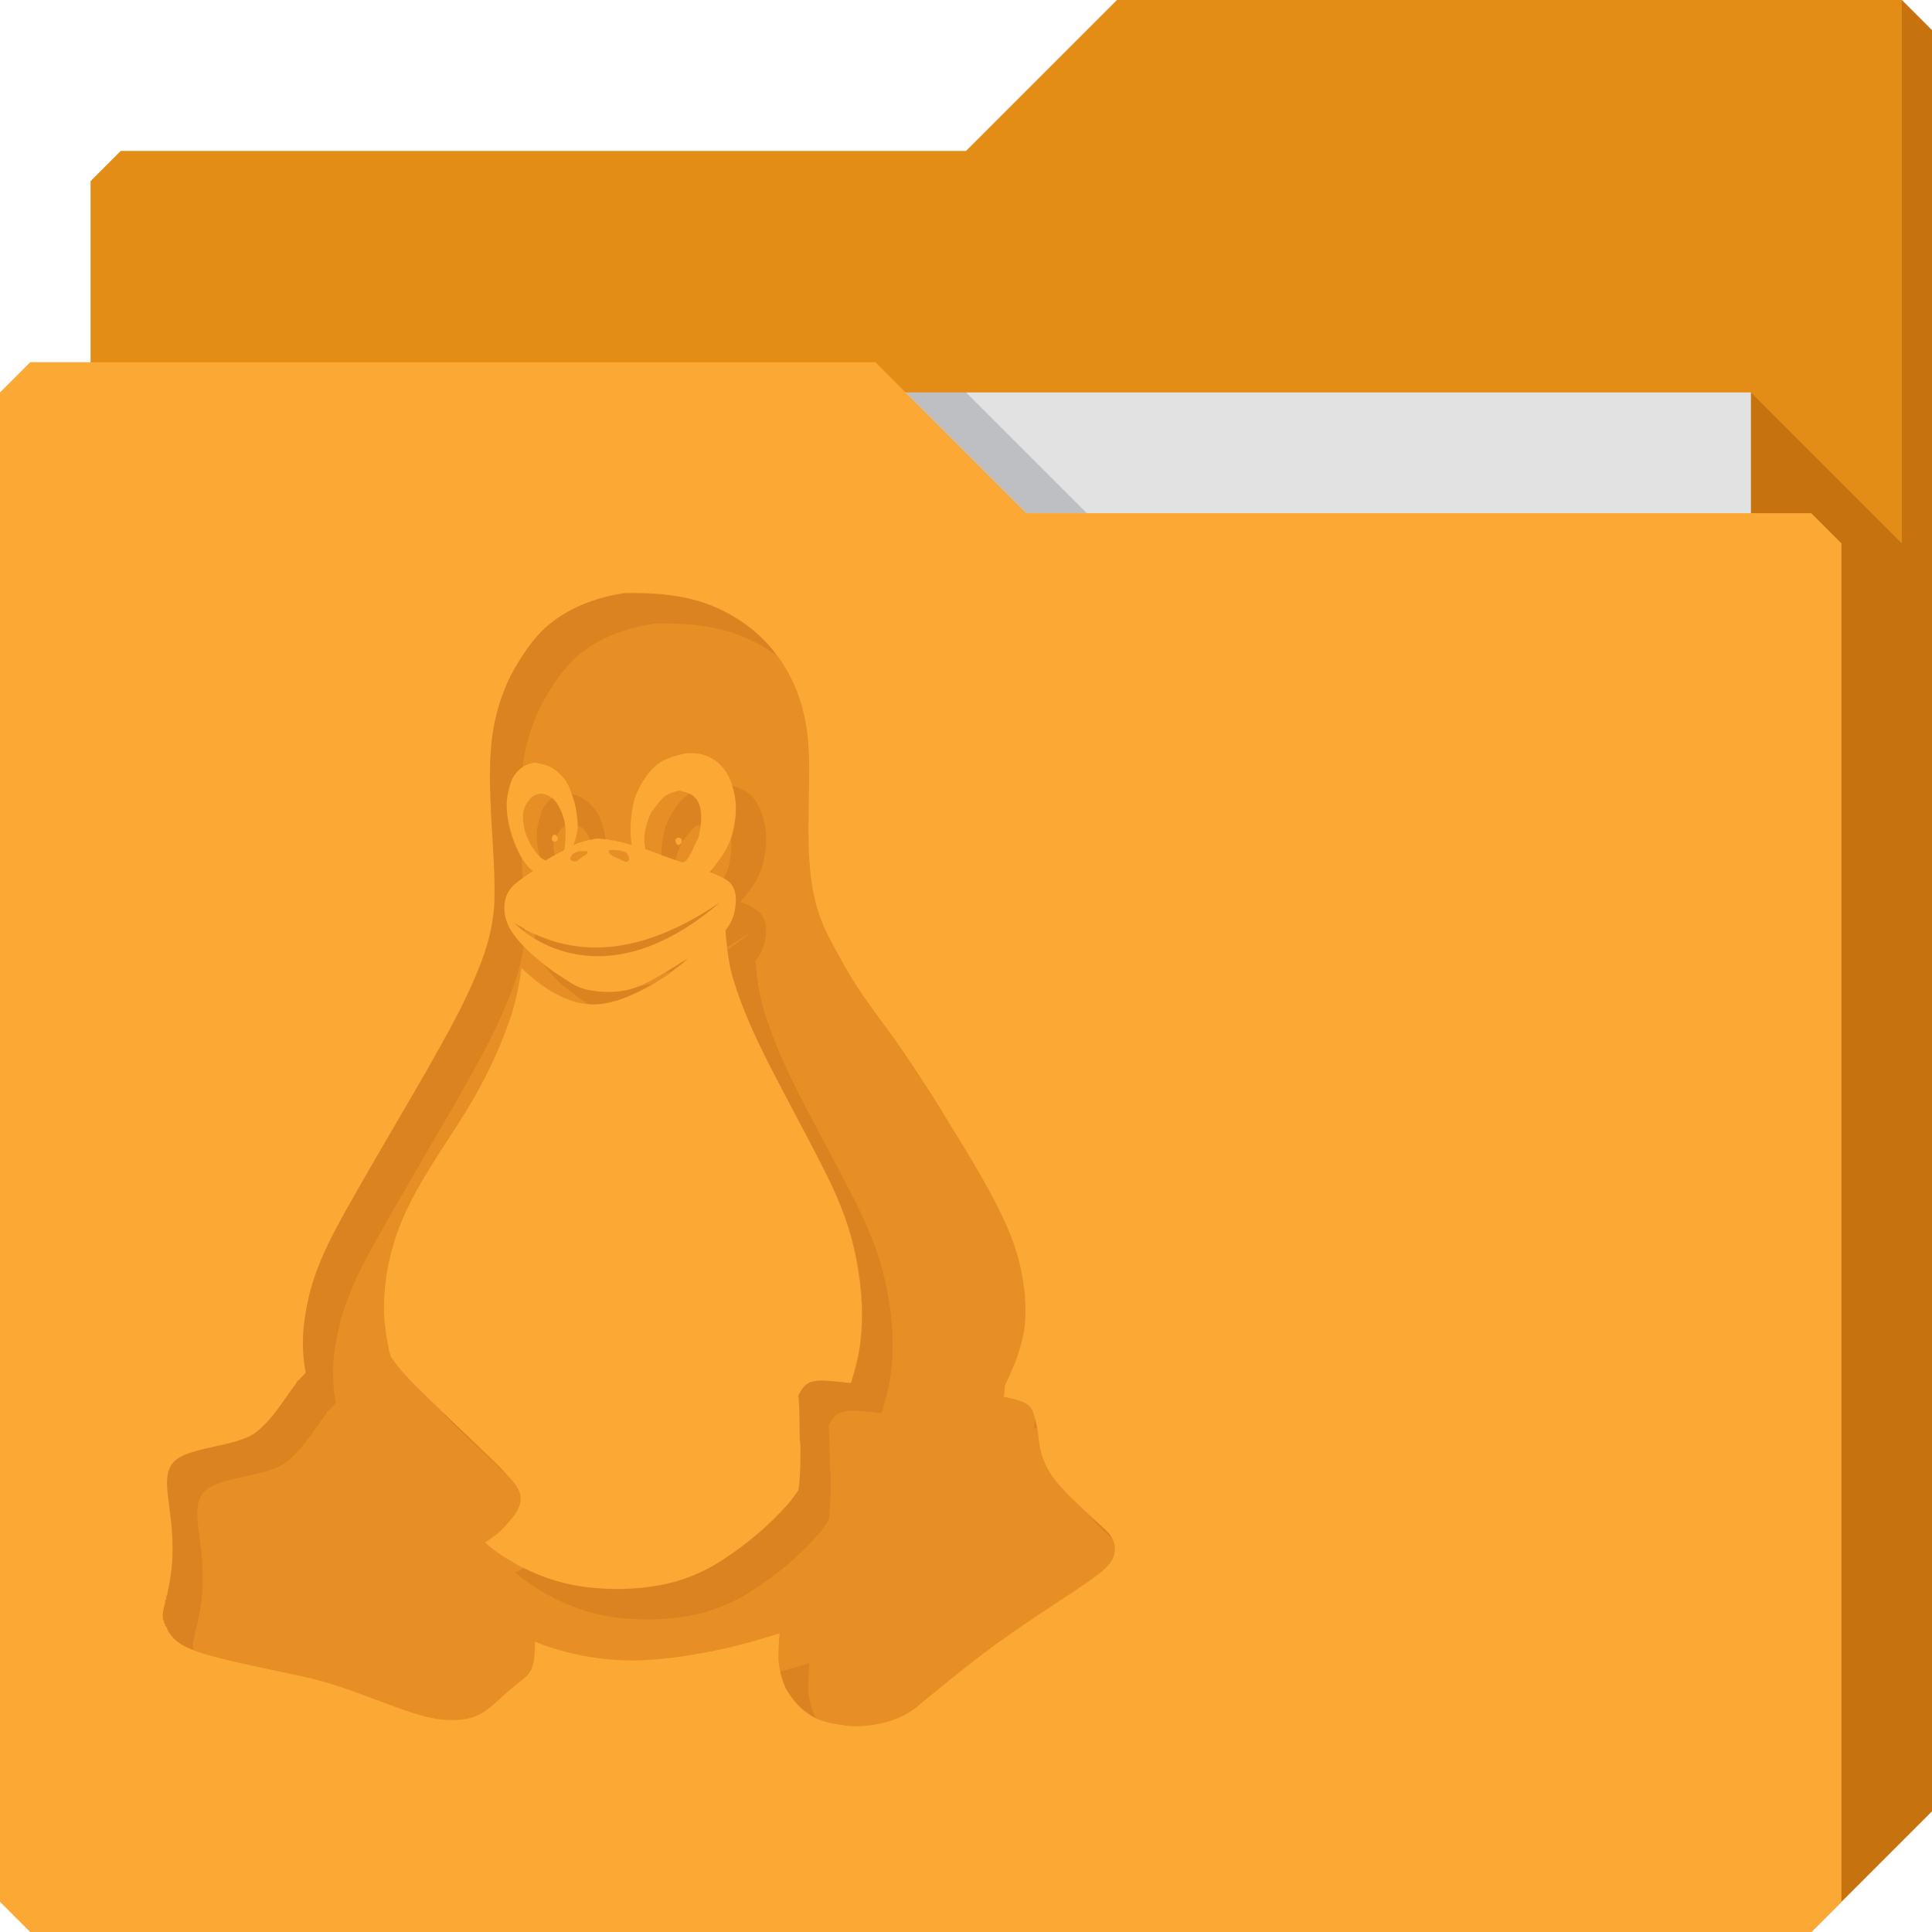 <?xml version="1.0" encoding="UTF-8" standalone="no"?>
<!-- Created with Inkscape (http://www.inkscape.org/) -->

<svg
   xmlns:dc="http://purl.org/dc/elements/1.1/"
   xmlns:cc="http://creativecommons.org/ns#"
   xmlns:rdf="http://www.w3.org/1999/02/22-rdf-syntax-ns#"
   xmlns:svg="http://www.w3.org/2000/svg"
   xmlns="http://www.w3.org/2000/svg"
   xmlns:sodipodi="http://sodipodi.sourceforge.net/DTD/sodipodi-0.dtd"
   xmlns:inkscape="http://www.inkscape.org/namespaces/inkscape"
   id="svg13094"
   height="64"
   width="64"
   version="1.1"
   inkscape:version="0.91+devel r"
   sodipodi:docname="folder-linux.svg"
   inkscape:export-filename="folder.png"
   inkscape:export-xdpi="90"
   inkscape:export-ydpi="90">
  <sodipodi:namedview
     pagecolor="#ffffff"
     bordercolor="#666666"
     borderopacity="1"
     objecttolerance="10"
     gridtolerance="10"
     guidetolerance="10"
     inkscape:pageopacity="0"
     inkscape:pageshadow="2"
     inkscape:window-width="1920"
     inkscape:window-height="1023"
     id="namedview46"
     showgrid="true"
     inkscape:snap-bbox="true"
     inkscape:bbox-paths="true"
     inkscape:bbox-nodes="true"
     inkscape:snap-bbox-edge-midpoints="true"
     inkscape:snap-bbox-midpoints="true"
     inkscape:snap-nodes="true"
     inkscape:object-paths="true"
     inkscape:snap-intersection-paths="true"
     inkscape:object-nodes="true"
     inkscape:snap-smooth-nodes="true"
     inkscape:snap-midpoints="true"
     inkscape:snap-object-midpoints="true"
     inkscape:snap-center="true"
     fit-margin-top="0"
     fit-margin-left="0"
     fit-margin-right="0"
     fit-margin-bottom="0"
     inkscape:zoom="8"
     inkscape:cx="42.231423"
     inkscape:cy="29.038092"
     inkscape:window-x="-10"
     inkscape:window-y="35"
     inkscape:window-maximized="1"
     inkscape:current-layer="svg13094"
     showguides="true"
     inkscape:guide-bbox="true"
     inkscape:snap-page="true"
     inkscape:snap-global="false">
    <inkscape:grid
       type="xygrid"
       id="grid3023"
       empspacing="5"
       visible="true"
       enabled="true"
       snapvisiblegridlinesonly="true"
       originx="-80px"
       originy="-75px" />
  </sodipodi:namedview>
  <defs
     id="defs11" />
  <path
     style="color:#000000;display:inline;overflow:visible;visibility:visible;fill:#e38d16;fill-opacity:1;fill-rule:nonzero;stroke:none;marker:none;enable-background:accumulate"
     d="m 3,6 -10e-8,58 L 60,64 64,60 64,1 63,0 37,0 32,5 4,5 Z"
     id="path3833"
     inkscape:connector-curvature="0"
     sodipodi:nodetypes="cccccccccc" />
  <path
     sodipodi:nodetypes="cccccccc"
     id="path3802"
     d="m 58,13 0,51 2,0 4,-4 0,-59 -1,-1 0,18 z"
     inkscape:connector-curvature="0"
     style="opacity:1;fill:#8c3d00;fill-opacity:0.333;stroke:none;stroke-width:1;stroke-linecap:butt;stroke-linejoin:miter;stroke-miterlimit:4;stroke-dasharray:none;stroke-dashoffset:0;stroke-opacity:1;marker:none" />
  <path
     sodipodi:nodetypes="ccccc"
     d="m 7,13 51,0 0,31 -51,0 z"
     id="path3920"
     inkscape:connector-curvature="0"
     style="fill:#e2e2e2;fill-opacity:1;fill-rule:nonzero" />
  <path
     style="color:#000000;display:inline;overflow:visible;visibility:visible;fill:#3e4959;fill-opacity:0.23;fill-rule:nonzero;stroke-width:1;stroke-linecap:butt;stroke-linejoin:miter;stroke-miterlimit:4;stroke-dasharray:none;stroke-dashoffset:0;stroke-opacity:1;marker:none;enable-background:accumulate"
     d="m 30,13 4,4 2,0 -4,-4 z"
     id="path3982"
     inkscape:connector-curvature="0"
     sodipodi:nodetypes="ccccc" />
  <path
     id="path3916"
     d="m 0,13 0,50 1,1 59,0 1,-1 0,-45 -1,-1 -26,1e-6 -5,-5 L 1,12 Z"
     inkscape:connector-curvature="0"
     style="color:#000000;display:inline;overflow:visible;visibility:visible;fill:#fca834;fill-opacity:1;fill-rule:nonzero;stroke-width:1;stroke-linecap:butt;stroke-linejoin:miter;stroke-miterlimit:4;stroke-dasharray:none;stroke-dashoffset:0;stroke-opacity:1;marker:none;enable-background:accumulate"
     sodipodi:nodetypes="ccccccccccc"
     inkscape:export-xdpi="90"
     inkscape:export-ydpi="90" />
  <path
     inkscape:connector-curvature="0"
     id="path3102"
     d="m 20.687,19.641 c -0.831,0.125 -1.673,0.422 -2.346,0.931 -0.528,0.38 -0.914,0.929 -1.242,1.483 -0.384,0.646 -0.629,1.364 -0.759,2.104 -0.164,0.981 -0.114,1.98 -0.069,2.967 0.053,0.948 0.137,1.879 0.103,2.829 -0.045,0.731 -0.234,1.464 -0.517,2.139 -0.463,1.177 -1.108,2.28 -1.725,3.381 -0.895,1.558 -1.814,3.09 -2.691,4.657 -0.377,0.675 -0.747,1.372 -1,2.104 -0.195,0.554 -0.313,1.108 -0.379,1.69 -0.051,0.513 -0.032,1.044 0.069,1.552 -0.071,0.068 -0.137,0.136 -0.207,0.207 -0.023,0.024 -0.045,0.041 -0.069,0.069 -0.023,0.028 -0.045,0.072 -0.069,0.103 -0.346,0.446 -0.771,1.207 -1.345,1.621 -0.657,0.475 -2.302,0.445 -2.725,1 -0.416,0.555 0.007,1.373 0,2.863 0,0.636 -0.099,1.096 -0.172,1.483 -0.005,0.024 -0.029,0.046 -0.035,0.069 -0.002,0.008 0.002,0.026 0,0.035 -3.22e-4,0.001 3.091e-4,0.033 0,0.035 -0.001,0.004 0.001,0.03 0,0.035 -9.145e-4,0.004 -0.034,-0.004 -0.035,0 -1.932e-4,9.14e-4 1.932e-4,0.034 0,0.035 -0.005,0.019 0.004,0.051 0,0.069 -0.009,0.036 -0.027,0.07 -0.035,0.103 -0.042,0.191 -0.065,0.323 -0.034,0.448 0.005,0.018 0.028,0.051 0.034,0.069 0.003,0.008 -0.003,0.027 0,0.035 5.153e-4,0.001 -5.538e-4,0.033 0,0.035 1.932e-4,3.86e-4 0.034,-3.87e-4 0.035,0 9.146e-4,0.002 -9.209e-4,0.032 0,0.035 7.084e-4,0.002 -7.47e-4,0.032 0,0.035 5.796e-4,0.001 0.034,-0.001 0.035,0 3.864e-4,9.14e-4 -3.864e-4,0.034 0,0.035 0.005,0.012 0.029,0.023 0.035,0.035 0.001,0.003 -0.001,0.032 0,0.035 0.011,0.023 0.021,0.046 0.034,0.069 0.373,0.621 0.956,0.768 4.381,1.483 1.833,0.38 3.565,1.354 4.726,1.449 1.161,0.088 1.43,-0.303 2.139,-0.931 0.669,-0.6 0.897,-0.471 0.897,-1.656 0.149,0.055 0.298,0.122 0.448,0.172 0.97,0.314 1.982,0.477 3.001,0.448 0.64,-0.023 1.267,-0.094 1.897,-0.207 0.934,-0.155 1.856,-0.4 2.76,-0.69 -0.018,0.173 -0.031,0.344 -0.035,0.517 -0.009,0.22 -0.018,0.44 0.035,0.655 0.046,0.226 0.107,0.448 0.207,0.655 0.183,0.314 0.42,0.622 0.724,0.828 0.176,0.125 0.377,0.224 0.586,0.276 0.243,0.069 0.509,0.104 0.759,0.138 0.391,0.034 0.79,-0.016 1.173,-0.103 0.445,-0.107 0.867,-0.312 1.207,-0.621 0.688,-0.565 1.362,-1.117 2.07,-1.656 0.601,-0.456 1.237,-0.891 1.863,-1.311 0.559,-0.371 1.106,-0.72 1.656,-1.104 0.241,-0.177 0.5,-0.352 0.69,-0.586 0.151,-0.184 0.219,-0.461 0.138,-0.69 -0.059,-0.205 -0.188,-0.346 -0.345,-0.483 -0.386,-0.366 -0.798,-0.727 -1.173,-1.104 -0.314,-0.327 -0.627,-0.676 -0.793,-1.104 -0.134,-0.311 -0.173,-0.631 -0.207,-0.966 -0.029,-0.232 -0.09,-0.47 -0.172,-0.69 -0.068,-0.19 -0.234,-0.285 -0.414,-0.345 -0.169,-0.064 -0.373,-0.112 -0.552,-0.138 0.025,-0.099 0.043,-0.208 0.035,-0.31 0.004,-0.01 -0.004,-0.025 0,-0.035 0.16,-0.351 0.324,-0.702 0.448,-1.069 0.13,-0.405 0.229,-0.815 0.241,-1.242 0.024,-0.604 -0.065,-1.242 -0.207,-1.828 -0.189,-0.741 -0.508,-1.428 -0.862,-2.104 -0.605,-1.139 -1.298,-2.21 -1.966,-3.312 C 30.425,35.586 29.907,34.78 29.347,34.028 28.946,33.473 28.525,32.925 28.174,32.337 27.919,31.911 27.679,31.466 27.449,31.026 27.205,30.546 27.028,30.039 26.932,29.508 26.749,28.505 26.779,27.487 26.794,26.472 c 0.01,-0.836 0.049,-1.692 -0.103,-2.518 -0.146,-0.837 -0.479,-1.635 -1,-2.311 -0.561,-0.742 -1.343,-1.29 -2.208,-1.621 -0.894,-0.331 -1.849,-0.397 -2.794,-0.38 z m 2.035,5.313 c 0.107,-0.004 0.205,-0.013 0.31,0 0.325,0.024 0.643,0.176 0.862,0.414 0.256,0.276 0.384,0.632 0.448,1 0.076,0.435 0.017,0.889 -0.103,1.311 -0.072,0.278 -0.216,0.526 -0.379,0.759 -0.113,0.156 -0.218,0.304 -0.345,0.448 0.229,0.099 0.467,0.174 0.655,0.345 0.16,0.15 0.212,0.378 0.207,0.586 -0.006,0.358 -0.105,0.727 -0.345,1 0.035,0.571 0.11,1.143 0.276,1.69 0.289,0.93 0.702,1.823 1.138,2.691 0.394,0.773 0.805,1.543 1.207,2.311 0.426,0.82 0.867,1.623 1.207,2.484 0.356,0.889 0.568,1.841 0.655,2.794 0.042,0.495 0.05,0.989 0,1.483 -0.041,0.504 -0.165,1.002 -0.31,1.483 -0.007,0.025 -0.027,0.044 -0.035,0.069 0.011,0.002 0.023,-0.002 0.035,0 -1.205,-0.126 -1.495,-0.223 -1.788,0.481 0.089,-0.505 0.065,1.962 0.088,1.451 0.013,-0.284 0.038,1.238 -0.059,1.622 -0.114,0.154 -0.22,0.309 -0.345,0.448 -0.655,0.736 -1.413,1.367 -2.242,1.897 -0.611,0.398 -1.319,0.665 -2.035,0.793 -0.76,0.135 -1.544,0.156 -2.311,0.069 -0.891,-0.1 -1.744,-0.374 -2.518,-0.828 -0.331,-0.193 -0.644,-0.406 -0.931,-0.655 0.118,-0.076 0.232,-0.156 0.345,-0.241 0.238,-0.182 0.434,-0.424 0.621,-0.655 0.145,-0.193 0.26,-0.441 0.207,-0.69 -0.049,-0.195 -0.18,-0.37 -0.31,-0.517 -0.143,-0.146 -0.271,-0.302 -0.414,-0.448 -0.89,-0.872 -1.805,-1.712 -2.691,-2.587 -0.309,-0.309 -0.617,-0.638 -0.862,-1 -0.039,-0.061 -0.038,-0.141 -0.069,-0.207 -0.097,-0.491 -0.18,-0.982 -0.172,-1.483 0.01,-1.113 0.288,-2.204 0.759,-3.208 0.405,-0.853 0.94,-1.656 1.449,-2.449 0.354,-0.541 0.699,-1.084 1,-1.656 0.363,-0.671 0.682,-1.383 0.931,-2.104 0.216,-0.581 0.334,-1.181 0.414,-1.794 0.263,0.26 1.247,1.185 2.311,1.207 1.191,0.026 2.603,-0.951 3.208,-1.518 -0.47,0.283 -0.922,0.584 -1.414,0.828 -0.295,0.16 -0.631,0.247 -0.966,0.276 -0.323,0.025 -0.649,-0.003 -0.966,-0.069 -0.314,-0.062 -0.567,-0.241 -0.828,-0.414 -0.355,-0.214 -0.684,-0.494 -1,-0.759 -0.229,-0.214 -0.444,-0.43 -0.621,-0.69 -0.244,-0.324 -0.362,-0.778 -0.241,-1.173 0.046,-0.173 0.148,-0.325 0.276,-0.448 0.198,-0.169 0.416,-0.299 0.621,-0.448 -0.201,-0.149 -0.334,-0.363 -0.448,-0.586 -0.227,-0.458 -0.389,-0.97 -0.414,-1.483 -0.02,-0.277 0.031,-0.527 0.103,-0.793 0.096,-0.364 0.42,-0.676 0.793,-0.724 0.063,-0.005 0.144,0.024 0.207,0.035 0.306,0.038 0.564,0.218 0.759,0.448 0.157,0.176 0.24,0.398 0.31,0.621 0.1,0.269 0.148,0.544 0.172,0.828 0.03,0.27 -0.04,0.539 -0.138,0.793 0.237,-0.097 0.474,-0.17 0.724,-0.207 0.165,-0.017 0.319,0.013 0.483,0.035 0.244,0.038 0.488,0.101 0.724,0.172 -0.083,-0.487 -0.029,-0.968 0.069,-1.449 0.056,-0.212 0.166,-0.432 0.276,-0.621 0.176,-0.289 0.39,-0.556 0.69,-0.724 0.234,-0.115 0.502,-0.193 0.759,-0.241 z m -0.241,1.242 c -0.154,0.025 -0.317,0.091 -0.448,0.172 -0.126,0.092 -0.207,0.23 -0.31,0.345 -0.058,0.078 -0.132,0.152 -0.172,0.241 -0.111,0.247 -0.191,0.522 -0.207,0.793 -0.005,0.126 0.01,0.259 0.035,0.379 0.222,0.077 0.435,0.164 0.655,0.241 0.194,0.07 0.389,0.141 0.586,0.207 0.051,-0.031 0.107,-0.052 0.138,-0.103 0.102,-0.136 0.174,-0.291 0.241,-0.448 0.066,-0.139 0.149,-0.261 0.172,-0.414 0.051,-0.24 0.069,-0.514 0.035,-0.759 -0.025,-0.14 -0.048,-0.268 -0.138,-0.379 -0.104,-0.126 -0.256,-0.205 -0.414,-0.241 -0.056,-0.007 -0.116,-0.046 -0.172,-0.035 z m -4.623,0.103 c -0.107,0.02 -0.194,0.067 -0.276,0.138 -0.108,0.13 -0.216,0.281 -0.241,0.448 -0.037,0.197 -0.007,0.392 0.035,0.586 0.047,0.217 0.162,0.432 0.276,0.621 0.094,0.14 0.202,0.286 0.345,0.379 0.021,0.013 0.047,0.024 0.069,0.035 0.021,-0.015 0.048,-0.02 0.069,-0.035 0.167,-0.123 0.366,-0.213 0.552,-0.31 0.039,-0.096 0.021,-0.175 0.035,-0.276 0.014,-0.162 0.021,-0.356 0,-0.517 -0.013,-0.111 -0.024,-0.207 -0.069,-0.31 -0.027,-0.123 -0.082,-0.235 -0.138,-0.345 -0.073,-0.126 -0.145,-0.238 -0.276,-0.31 -0.108,-0.075 -0.248,-0.12 -0.379,-0.103 z m 0.517,1.345 c 0.057,0 0.103,0.074 0.103,0.138 0,0.064 -0.047,0.103 -0.103,0.103 -0.057,0 -0.103,-0.04 -0.103,-0.103 0,-0.064 0.047,-0.138 0.103,-0.138 z m 4.105,0.103 c 0.057,0 0.103,0.04 0.103,0.103 0,0.064 -0.047,0.138 -0.103,0.138 -0.057,0 -0.103,-0.074 -0.103,-0.138 0,-0.064 0.047,-0.103 0.103,-0.103 z m -2.277,0.414 c -0.039,0.011 -0.045,0.045 -0.035,0.069 0.072,0.148 0.257,0.175 0.379,0.241 0.118,0.067 0.196,0.095 0.241,0.069 0.102,-0.056 0.033,-0.244 -0.069,-0.31 -0.049,-0.033 -0.219,-0.069 -0.345,-0.069 -0.063,0 -0.134,-0.011 -0.172,-1e-6 z m -1,0.035 c -0.271,0.048 -0.286,0.181 -0.31,0.241 -0.024,0.06 0.157,0.147 0.241,0.069 0.091,-0.078 0.205,-0.148 0.241,-0.172 0.142,-0.095 0.122,-0.154 -0.069,-0.138 -0.027,0.002 -0.07,-0.006 -0.103,-10e-7 z m 4.657,1.69 c -2.396,1.639 -4.7,2.048 -6.831,0.69 0.995,0.96 3.493,2.186 6.831,-0.69 z m -6.348,23.46 c 0.053,0.129 0.108,0.267 0.138,0.414 0.031,0.151 0.066,0.304 0.069,0.483 -0.003,-0.176 -0.035,-0.329 -0.069,-0.483 -0.031,-0.143 -0.085,-0.286 -0.138,-0.414 z"
     style="color:#000000;fill:#b54f00;fill-opacity:0.296;fill-rule:nonzero;stroke:none;stroke-width:1;marker:none;visibility:visible;display:inline;overflow:visible;enable-background:accumulate;opacity:1;stroke-linecap:butt;stroke-linejoin:miter;stroke-miterlimit:4;stroke-dasharray:none;stroke-dashoffset:0;stroke-opacity:1"
     sodipodi:nodetypes="cccccccccccccccccccccccccccccccccccccccccccccccccccccccccccccccccccccccccccccccccccccccccccccccccccccccccccccccccccccccccccccsccccccccccccccccccccccccccccccccccccccccccscccccccccccccsssssscssscccccscccccccccccccccc" />
  <path
     style="color:#000000;fill:#8c3d00;fill-opacity:0.133;fill-rule:nonzero;stroke:none;stroke-width:1;marker:none;visibility:visible;display:inline;overflow:visible;enable-background:accumulate;opacity:1;stroke-linecap:butt;stroke-linejoin:miter;stroke-miterlimit:4;stroke-dasharray:none;stroke-dashoffset:0;stroke-opacity:1"
     d="m 20.688,19.656 c -0.831,0.125 -1.671,0.397 -2.344,0.906 -0.528,0.38 -0.922,0.945 -1.25,1.5 -0.384,0.646 -0.62,1.353 -0.75,2.094 -0.164,0.981 -0.108,1.982 -0.062,2.969 0.053,0.948 0.127,1.894 0.094,2.844 -0.045,0.731 -0.248,1.45 -0.531,2.125 -0.463,1.177 -1.101,2.274 -1.719,3.375 -0.895,1.558 -1.81,3.088 -2.688,4.656 -0.377,0.675 -0.746,1.393 -1,2.125 -0.195,0.554 -0.309,1.105 -0.375,1.688 -0.051,0.513 -0.038,1.023 0.062,1.531 -0.071,0.068 -0.118,0.148 -0.188,0.219 -0.023,0.024 -0.07,0.034 -0.094,0.062 -0.023,0.028 -0.038,0.094 -0.062,0.125 -0.346,0.446 -0.769,1.179 -1.344,1.594 -0.657,0.475 -2.295,0.445 -2.719,1 -0.416,0.555 0.007,1.385 0,2.875 0,0.636 -0.114,1.113 -0.188,1.5 -0.005,0.024 -0.026,0.039 -0.031,0.062 -0.002,0.008 0.002,0.023 0,0.031 -3.22e-4,0.001 3.091e-4,0.03 0,0.031 -0.001,0.004 0.001,0.027 0,0.031 -9.145e-4,0.004 -0.03,-0.004 -0.031,0 -1.932e-4,9.14e-4 1.932e-4,0.03 0,0.031 -0.005,0.019 0.004,0.044 0,0.062 -0.009,0.036 -0.024,0.092 -0.031,0.125 -0.042,0.191 -0.062,0.312 -0.031,0.438 0.005,0.018 0.025,0.045 0.031,0.062 0.003,0.008 -0.003,0.024 0,0.031 5.153e-4,0.001 -5.538e-4,0.03 0,0.031 1.932e-4,3.86e-4 0.031,-3.87e-4 0.031,0 9.146e-4,0.002 -9.209e-4,0.06 0,0.062 7.084e-4,0.002 -7.47e-4,0.029 0,0.031 5.796e-4,0.001 0.031,-0.001 0.031,0 3.864e-4,9.14e-4 -3.864e-4,0.03 0,0.031 0.005,0.012 0.026,0.02 0.031,0.031 0.001,0.003 -0.001,0.028 0,0.031 0.011,0.023 0.018,0.04 0.031,0.062 0.161,0.268 0.393,0.45 0.844,0.625 -0.031,-0.126 -0.011,-0.246 0.031,-0.438 0.007,-0.033 0.023,-0.089 0.031,-0.125 0.004,-0.018 -0.005,-0.043 0,-0.062 1.932e-4,-9.2e-4 -1.932e-4,-0.03 0,-0.031 8.57e-4,-0.004 0.03,0.004 0.031,0 0.001,-0.004 -0.001,-0.027 0,-0.031 3.091e-4,-0.001 -3.22e-4,-0.03 0,-0.031 0.002,-0.008 -0.002,-0.023 0,-0.031 0.005,-0.023 0.026,-0.038 0.031,-0.062 0.073,-0.387 0.188,-0.864 0.188,-1.5 0.007,-1.49 -0.416,-2.32 0,-2.875 0.424,-0.555 2.061,-0.525 2.719,-1 0.574,-0.415 0.997,-1.148 1.344,-1.594 0.024,-0.031 0.039,-0.097 0.062,-0.125 0.024,-0.028 0.07,-0.039 0.094,-0.062 0.07,-0.071 0.117,-0.151 0.188,-0.219 -0.101,-0.508 -0.114,-1.018 -0.062,-1.531 0.066,-0.583 0.18,-1.134 0.375,-1.688 0.254,-0.732 0.623,-1.45 1,-2.125 0.877,-1.568 1.793,-3.098 2.688,-4.656 0.617,-1.101 1.256,-2.198 1.719,-3.375 0.233,-0.556 0.422,-1.148 0.5,-1.75 C 17.217,31.212 17.104,31.091 17,30.938 16.756,30.613 16.629,30.145 16.75,29.75 c 0.046,-0.173 0.154,-0.314 0.281,-0.438 0.09,-0.077 0.186,-0.152 0.281,-0.219 -0.013,-0.22 -0.018,-0.436 -0.031,-0.656 -0.03,-0.051 -0.066,-0.103 -0.094,-0.156 -0.227,-0.458 -0.382,-0.986 -0.406,-1.5 -0.02,-0.277 0.052,-0.515 0.125,-0.781 0.062,-0.235 0.202,-0.459 0.406,-0.594 0.011,-0.082 0.018,-0.168 0.031,-0.25 0.13,-0.74 0.366,-1.448 0.75,-2.094 0.328,-0.555 0.722,-1.12 1.25,-1.5 0.673,-0.509 1.513,-0.781 2.344,-0.906 0.945,-0.018 1.887,0.044 2.781,0.375 0.432,0.166 0.845,0.385 1.219,0.656 -0.005,-0.007 0.005,-0.024 0,-0.031 -0.561,-0.742 -1.354,-1.293 -2.219,-1.625 -0.894,-0.331 -1.836,-0.393 -2.781,-0.375 z m 3.562,6.375 c 0.036,0.114 0.073,0.225 0.094,0.344 0.076,0.435 0.027,0.891 -0.094,1.312 -0.011,0.044 -0.017,0.083 -0.031,0.125 0.002,0.01 -0.002,0.021 0,0.031 0.035,0.245 -0.011,0.541 -0.062,0.781 -0.023,0.153 -0.09,0.268 -0.156,0.406 -0.009,0.022 -0.022,0.041 -0.031,0.062 0.072,0.04 0.125,0.068 0.188,0.125 0.16,0.15 0.224,0.385 0.219,0.594 -0.006,0.358 -0.104,0.727 -0.344,1 0.011,0.184 0.041,0.379 0.062,0.562 0.258,-0.148 0.521,-0.322 0.781,-0.5 -0.261,0.225 -0.53,0.417 -0.781,0.594 0.045,0.355 0.115,0.689 0.219,1.031 0.289,0.93 0.688,1.819 1.125,2.688 0.394,0.773 0.816,1.544 1.219,2.312 0.426,0.82 0.878,1.639 1.219,2.5 0.356,0.889 0.569,1.828 0.656,2.781 0.042,0.495 0.05,1.005 0,1.5 -0.041,0.504 -0.167,0.987 -0.312,1.469 -0.007,0.025 -0.024,0.038 -0.031,0.062 -1.13,-0.119 -1.47,-0.179 -1.75,0.438 0.055,0.127 0.042,1.947 0.062,1.5 0.013,-0.284 0.035,1.241 -0.062,1.625 -0.114,0.154 -0.218,0.329 -0.344,0.469 -0.655,0.736 -1.389,1.344 -2.219,1.875 -0.611,0.398 -1.346,0.684 -2.062,0.812 -0.76,0.135 -1.546,0.149 -2.312,0.062 -0.761,-0.085 -1.476,-0.313 -2.156,-0.656 -0.09,0.065 -0.188,0.096 -0.281,0.156 0.288,0.249 0.607,0.463 0.938,0.656 0.775,0.454 1.609,0.744 2.5,0.844 0.767,0.087 1.552,0.072 2.312,-0.062 0.717,-0.129 1.452,-0.415 2.062,-0.812 0.83,-0.531 1.564,-1.139 2.219,-1.875 0.125,-0.14 0.229,-0.315 0.344,-0.469 0.098,-0.384 0.076,-1.909 0.062,-1.625 -0.02,0.447 -0.007,-1.373 -0.062,-1.5 0.28,-0.617 0.62,-0.557 1.75,-0.438 0.007,-0.025 0.024,-0.038 0.031,-0.062 0.145,-0.482 0.272,-0.965 0.312,-1.469 0.05,-0.495 0.042,-1.005 0,-1.5 C 29.444,42.828 29.231,41.889 28.875,41 28.534,40.139 28.082,39.32 27.656,38.5 27.254,37.732 26.831,36.961 26.438,36.188 26.001,35.319 25.601,34.43 25.312,33.5 c -0.166,-0.547 -0.246,-1.116 -0.281,-1.688 0.24,-0.273 0.337,-0.642 0.344,-1 0.005,-0.208 -0.059,-0.443 -0.219,-0.594 -0.188,-0.171 -0.396,-0.245 -0.625,-0.344 0.127,-0.144 0.231,-0.282 0.344,-0.438 0.164,-0.233 0.303,-0.472 0.375,-0.75 0.121,-0.422 0.17,-0.877 0.094,-1.312 -0.065,-0.369 -0.182,-0.724 -0.438,-1 C 24.738,26.193 24.492,26.094 24.25,26.031 z m -1.406,0.25 c -0.233,0.167 -0.413,0.38 -0.562,0.625 -0.11,0.189 -0.225,0.413 -0.281,0.625 -0.055,0.27 -0.083,0.541 -0.094,0.812 0.04,0.015 0.085,0.017 0.125,0.031 0.114,0.041 0.229,0.084 0.344,0.125 0.036,-0.188 0.11,-0.36 0.188,-0.531 0.004,-0.008 -0.004,-0.023 0,-0.031 C 22.544,27.964 22.497,28 22.469,28 22.412,28 22.375,27.907 22.375,27.844 c 0,-0.064 0.037,-0.094 0.094,-0.094 0.057,0 0.125,0.03 0.125,0.094 0,0.032 -0.012,0.067 -0.031,0.094 0.042,-0.079 0.103,-0.148 0.156,-0.219 0.104,-0.115 0.187,-0.252 0.312,-0.344 0.054,-0.034 0.125,-0.036 0.188,-0.062 0.014,-0.157 0.021,-0.318 0,-0.469 -0.025,-0.14 -0.066,-0.263 -0.156,-0.375 -0.061,-0.074 -0.133,-0.145 -0.219,-0.188 z M 18.938,26.312 c 0.007,0.021 0.025,0.041 0.031,0.062 0.1,0.269 0.131,0.529 0.156,0.812 0.006,0.052 0.001,0.105 0,0.156 0.042,0.017 0.089,0.038 0.125,0.062 0.131,0.072 0.177,0.187 0.25,0.312 0.021,0.041 0.043,0.083 0.062,0.125 0.055,-0.012 0.1,-0.054 0.156,-0.062 0.114,-0.012 0.234,0.016 0.344,0.031 -0.028,-0.149 -0.04,-0.293 -0.094,-0.438 -0.071,-0.223 -0.155,-0.449 -0.312,-0.625 -0.188,-0.222 -0.427,-0.391 -0.719,-0.438 z m -0.656,0.125 c -0.185,0.135 -0.317,0.342 -0.375,0.562 -0.073,0.266 -0.145,0.505 -0.125,0.781 0.01,0.203 0.045,0.394 0.094,0.594 0.039,0.039 0.079,0.064 0.125,0.094 0.021,0.013 0.041,0.021 0.062,0.031 0.021,-0.015 0.041,-0.016 0.062,-0.031 0.072,-0.053 0.169,-0.081 0.25,-0.125 -0.026,-0.152 -0.06,-0.315 -0.031,-0.469 -0.041,-0.012 -0.062,-0.043 -0.062,-0.094 0,-0.064 0.037,-0.125 0.094,-0.125 0.028,0 0.044,0.005 0.062,0.031 0.046,-0.085 0.096,-0.177 0.156,-0.25 0.041,-0.035 0.08,-0.039 0.125,-0.062 -0.013,-0.111 -0.017,-0.209 -0.062,-0.312 C 18.629,26.94 18.556,26.829 18.5,26.719 18.435,26.607 18.387,26.509 18.281,26.438 z m 5.312,2.375 c -0.019,0.023 -0.043,0.04 -0.062,0.062 0.013,0.005 0.019,0.026 0.031,0.031 0.01,-0.021 0.031,-0.04 0.031,-0.062 0,-0.013 0.004,-0.021 0,-0.031 z M 23.875,29.875 c -2.141,1.465 -4.219,1.947 -6.156,1.062 -0.005,0.04 8.29e-4,0.084 0,0.125 0.004,0.003 -0.004,0.029 0,0.031 1.241,0.752 3.415,1.143 6.156,-1.219 z m -6.844,0.688 c 0.096,0.093 0.221,0.188 0.344,0.281 7.72e-4,-0.031 -5.4e-4,-0.063 0,-0.094 -0.114,-0.062 -0.231,-0.115 -0.344,-0.188 z m 5.75,1.188 c -0.255,0.153 -0.496,0.317 -0.75,0.469 0.062,-0.015 0.126,-0.014 0.188,-0.031 0.219,-0.161 0.42,-0.304 0.562,-0.438 z M 18,31.938 c 0.177,0.26 0.396,0.474 0.625,0.688 0.268,0.224 0.55,0.428 0.844,0.625 0.041,0.004 0.083,0.03 0.125,0.031 0.668,0.014 1.374,-0.321 2,-0.688 -0.141,0.025 -0.271,0.051 -0.406,0.062 -0.249,0.106 -0.512,0.164 -0.781,0.188 -0.323,0.025 -0.651,0.003 -0.969,-0.062 C 19.124,32.719 18.886,32.548 18.625,32.375 18.414,32.248 18.195,32.094 18,31.938 z M 14.625,46.75 c 0.066,0.069 0.12,0.152 0.188,0.219 0.697,0.689 1.418,1.353 2.125,2.031 C 16.794,48.854 16.643,48.709 16.5,48.562 15.879,47.954 15.252,47.351 14.625,46.75 z M 34.281,47 c 0.003,0.093 -0.009,0.192 -0.031,0.281 0.031,0.004 0.062,0.026 0.094,0.031 C 34.326,47.207 34.311,47.104 34.281,47 z m 1.812,3.219 c 0.091,0.106 0.186,0.213 0.281,0.312 0.149,0.15 0.312,0.291 0.469,0.438 C 36.775,50.836 36.68,50.728 36.562,50.625 36.414,50.485 36.246,50.359 36.094,50.219 z m -9.281,4.875 c -0.325,0.104 -0.64,0.191 -0.969,0.281 0.044,0.193 0.102,0.385 0.188,0.562 0.183,0.314 0.414,0.607 0.719,0.812 0.088,0.062 0.183,0.141 0.281,0.188 -0.1,-0.208 -0.172,-0.43 -0.219,-0.656 -0.053,-0.215 -0.04,-0.436 -0.031,-0.656 0.003,-0.173 0.014,-0.358 0.031,-0.531 z"
     id="path4024"
     inkscape:connector-curvature="0" />
</svg>
